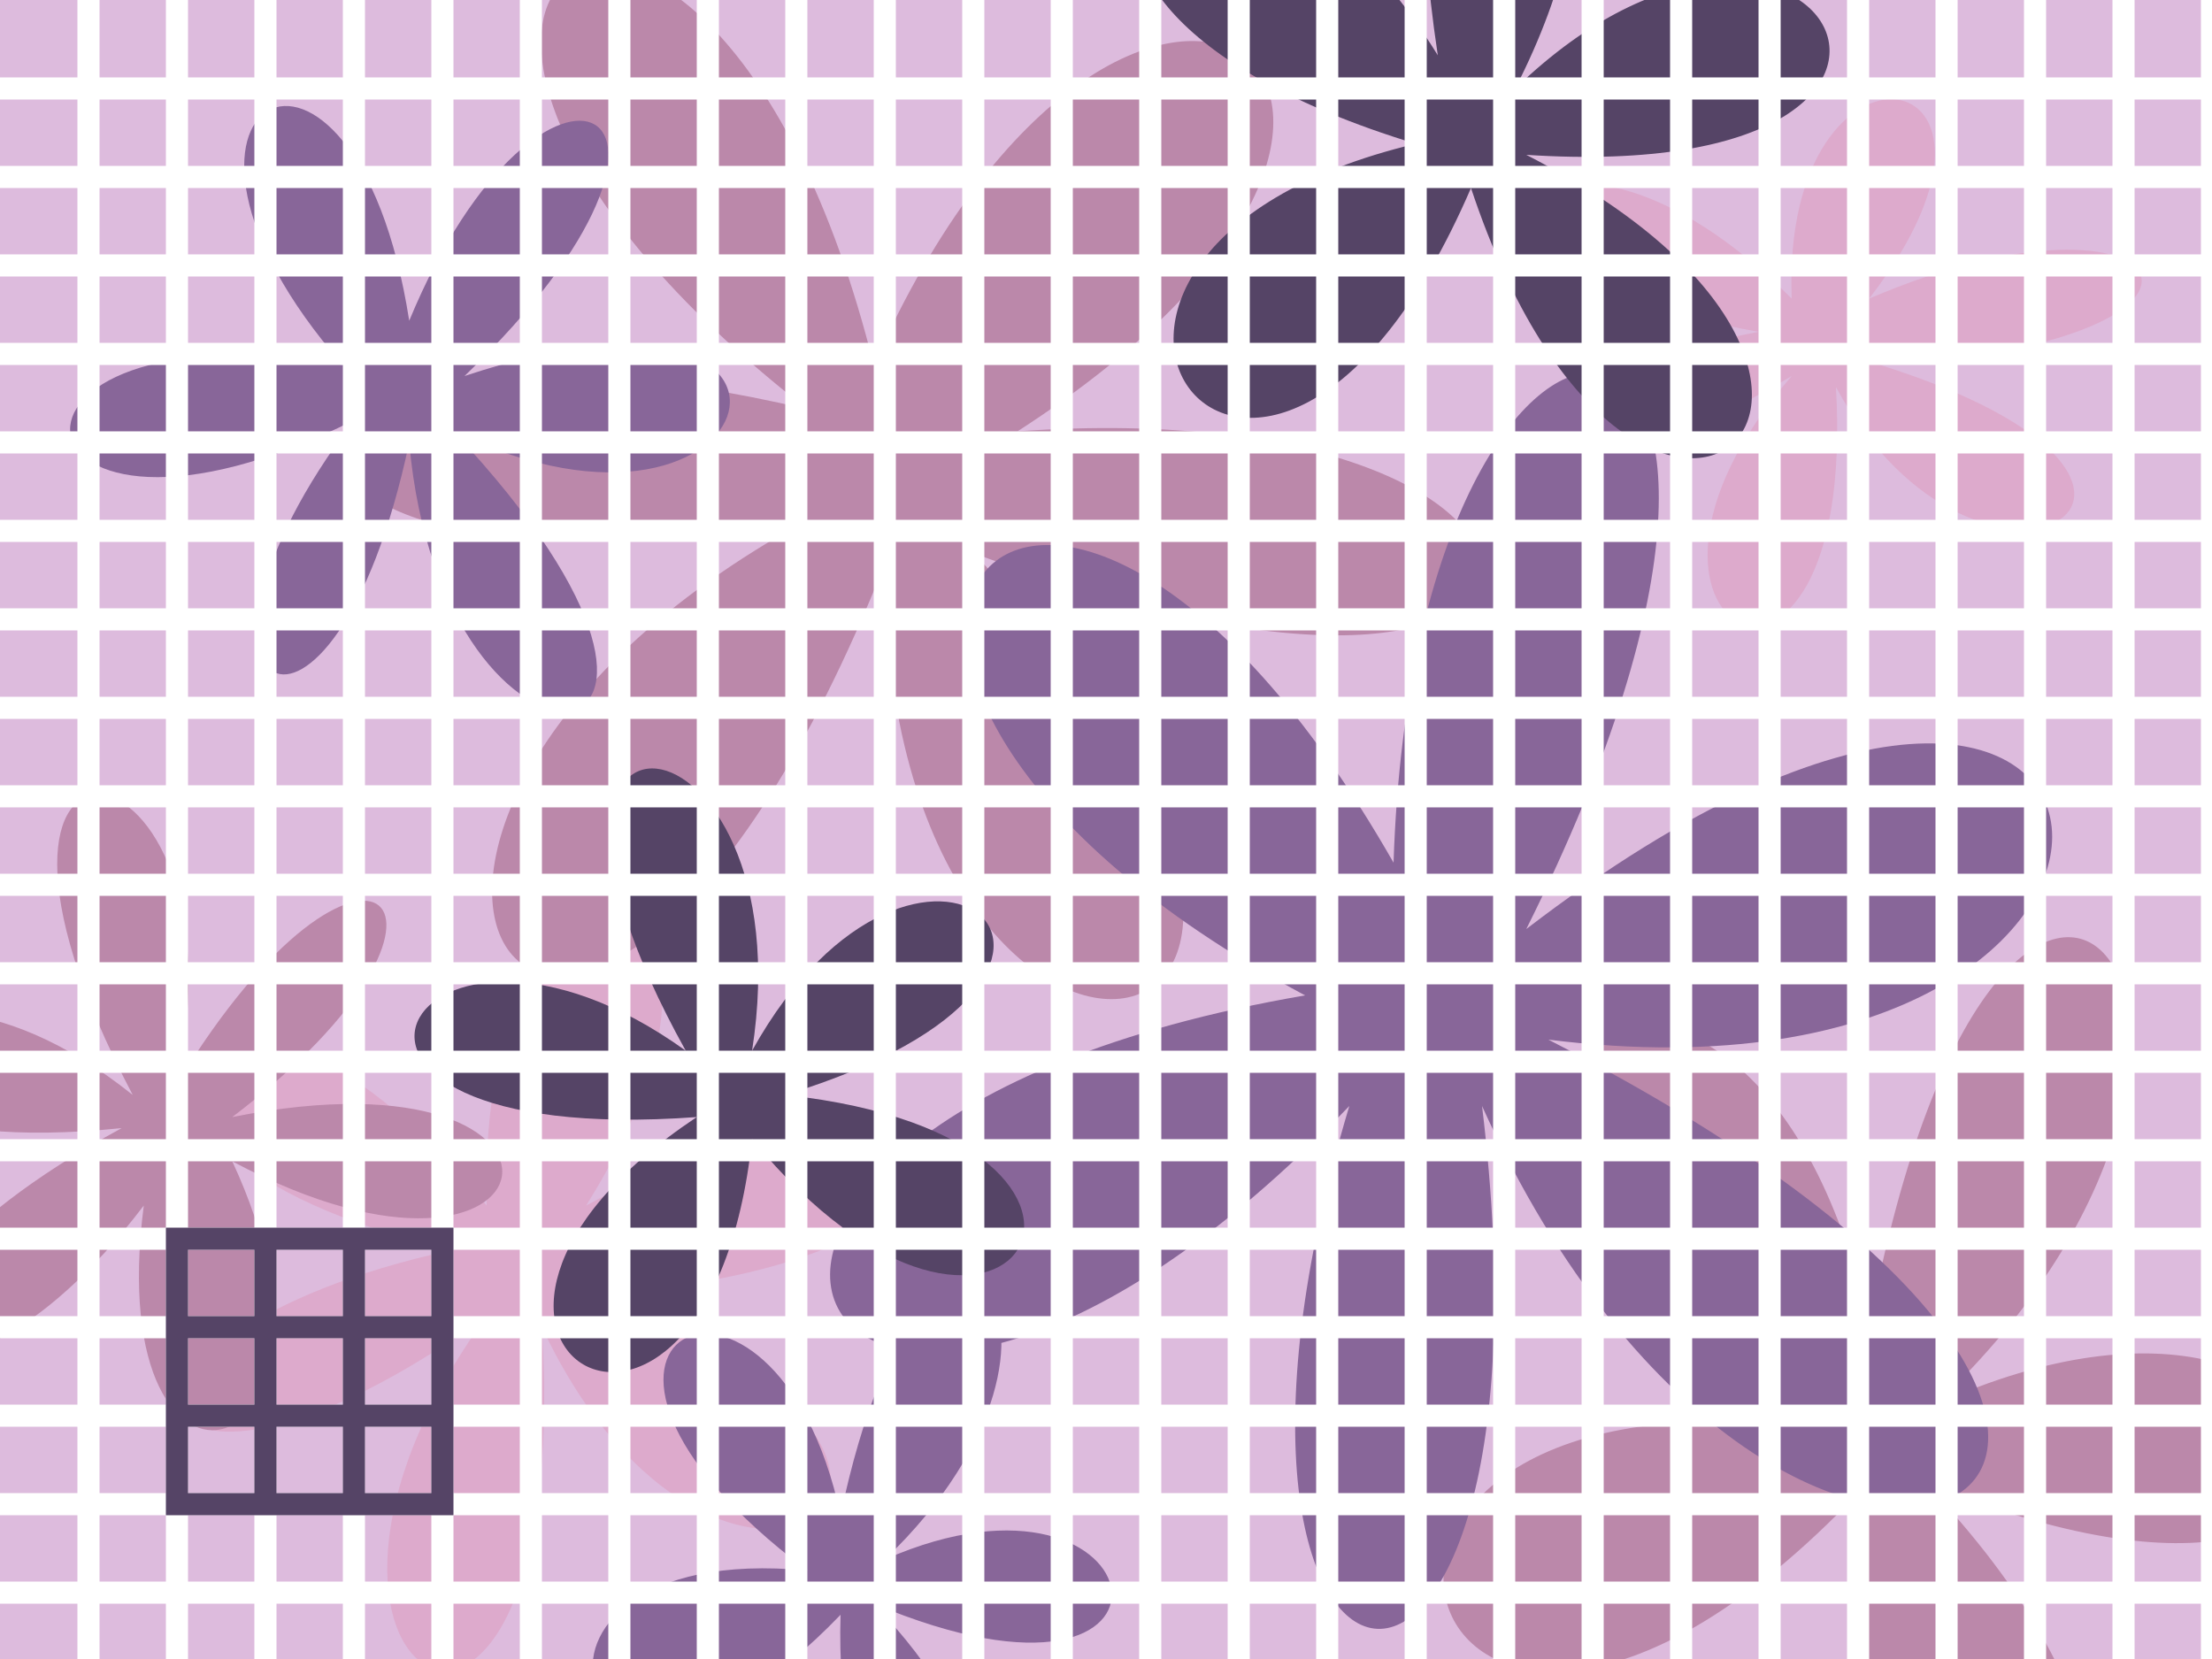 <svg id="convolutionSVG" viewBox="0 0 200 150" fill="none" width="1200px" height="900px">
<desc>Pixelated image of flowers with a 3x3 kernel on the bottom left.</desc>
<rect id="convolutionBG" fill="#dbd" x="0" y="0" width="200" height="150" />
<path id="convolutionPathShape1" fill="#dac" d="M162 27C161 1 186 5 169 27 197 15 206 31 170 33 205 44 179 59 166 35 168 70 142 57 162 34 135 50 128 36 159 30 125 24 140 5 162 27Z M44 109C43 71 73 77 53 109 86 91 97 114 54 117 96 133 65 154 49 120 52 170 20 152 44 119 12 142 4 121 41 113 0 104 18 77 44 109Z" />
<path id="convolutionPathShape3" fill="#b8a" d="M79 33C102-19 140 8 92 39 148 35 149 73 88 50 135 99 80 108 80 51 52 121 20 76 73 47 16 57 18 24 73 37 23-2 64-27 79 33Z M21 105C34 133 9 140 13 109-6 134-22 120 11 102-28 106-13 79 12 99-8 61 23 65 16 98 33 70 46 82 21 101 56 94 51 121 21 105Z M168 135C128 177 111 123 163 129 117 94 159 73 169 120 181 56 212 92 175 127 217 108 225 155 174 134 212 174 166 191 168 135Z" />
<path id="convolutionPathShape5" fill="#869" d="M118 90C62 60 94 22 126 78 128 16 170 20 138 84 198 38 204 102 140 94 218 134 162 162 134 100 142 166 104 160 122 100 74 150 48 102 118 90Z M31 33C10 9 32-3 37 29 49 0 68 9 42 34 78 22 70 53 41 39 71 71 40 74 37 40 30 73 13 63 32 38 0 54-4 27 31 33Z M76 146C52 171 42 139 73 142 45 121 70 109 76 137 84 99 102 120 80 141 105 130 110 158 79 145 102 169 75 180 76 146Z" />
<path id="convolutionPathShape7" fill="#546" d="M68 103C64 140 33 121 63 101 22 104 37 77 62 95 42 59 73 63 68 95 83 68 107 88 71 99 108 103 91 131 68 103Z M133 17C114 61 86 23 128 13 82-1 109-29 130 5 122-48 156-29 137 8 164-18 184 17 138 14 179 35 148 62 133 17Z" />
<path id="convolutionPathGrid" stroke="#fff" stroke-width="2" d="M8 0V150M16 0V150M24 0V150M32 0V150M40 0V150M48 0V150M56 0V150M64 0V150M72 0V150M80 0V150M88 0V150M96 0V150M104 0V150M112 0V150M120 0V150M128 0V150M136 0V150M144 0V150M152 0V150M160 0V150M168 0V150M176 0V150M184 0V150M192 0V150M200 0V150 M0 8H200M0 16H200M0 24H200M0 32H200M0 40H200M0 48H200M0 56H200M0 64H200M0 72H200M0 80H200M0 88H200M0 96H200M0 104H200M0 112H200M0 120H200M0 128H200M0 136H200M0 144H200" />
<path id="convolutionPathKernel" stroke="#546" stroke-width="2" d="M16 112V136H40V112ZM24 112V136M32 112V136M16 120H40M16 128H40M24 120V128H32V120H24" />
</svg>
